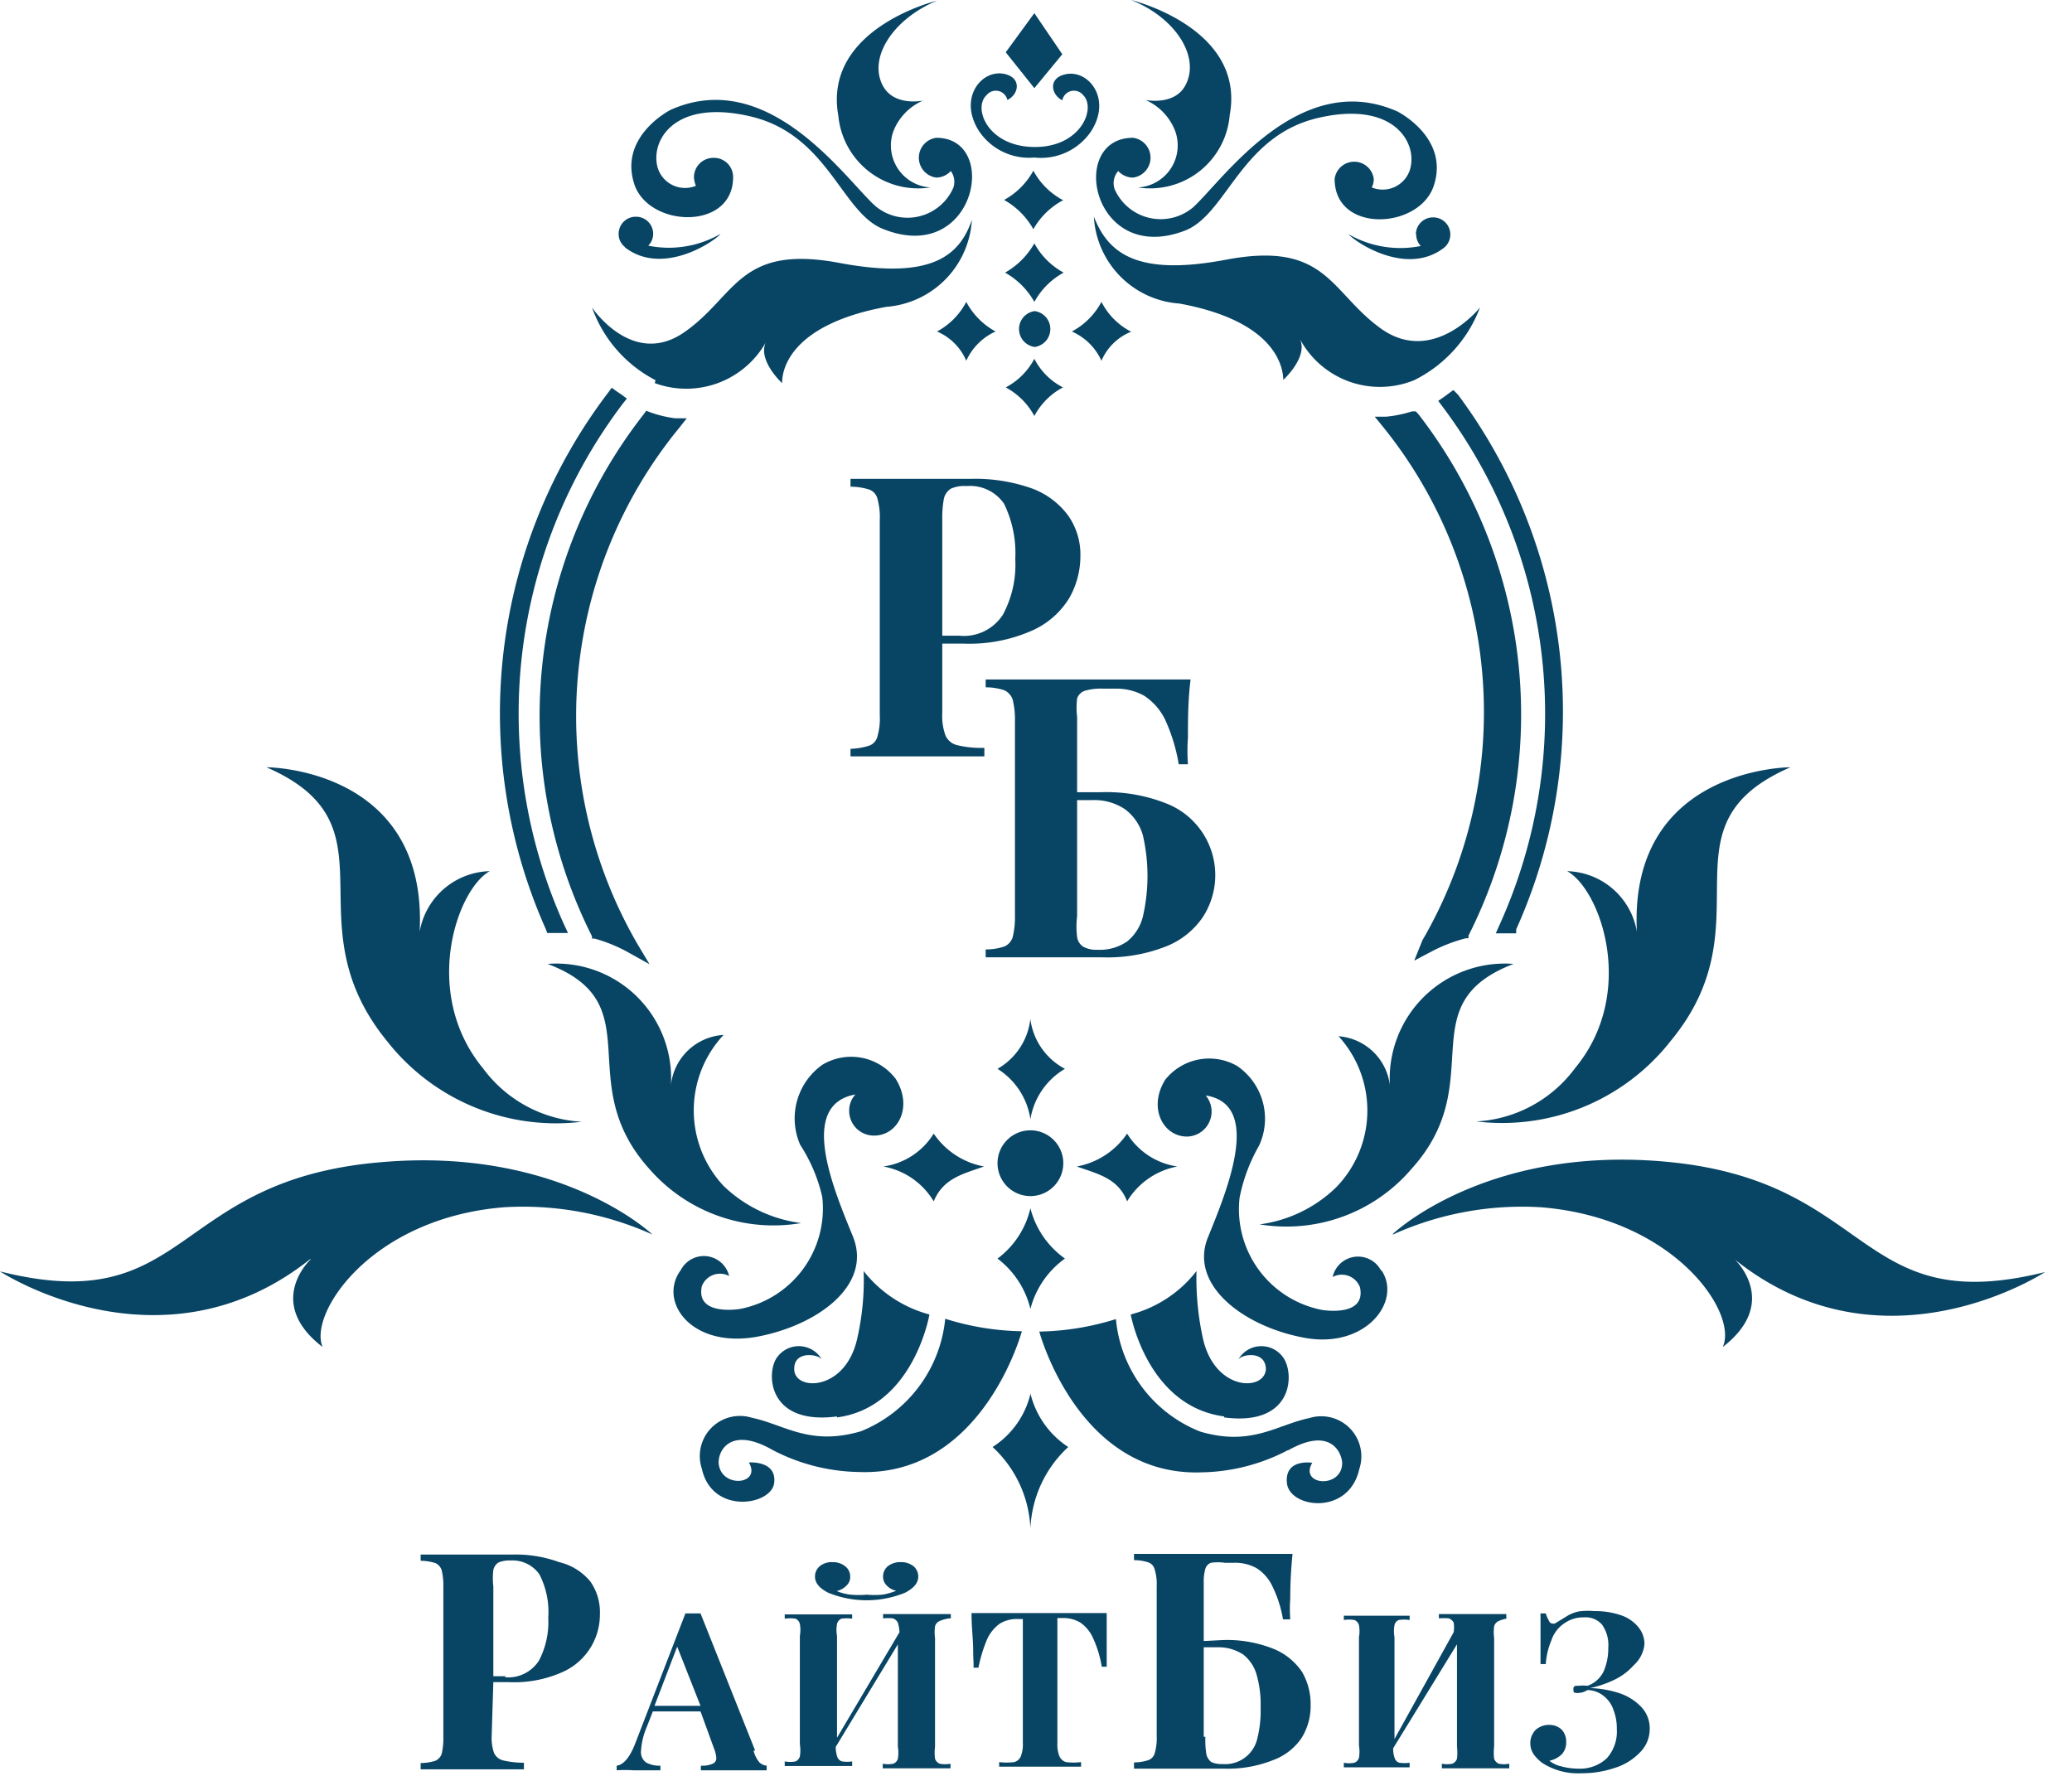 <svg id="expand" xmlns="http://www.w3.org/2000/svg" viewBox="0 0 63 54"><defs><style>.cls-1{fill:#084464;}</style></defs><title>icons</title><g id="icons"><path class="cls-1" d="M8.1,23.33s4.91,0,4.66,5a2.22,2.22,0,0,1,2.13-1.84c-1,.56-2.09,3.71-.2,6a4,4,0,0,0,3,1.62,6.53,6.53,0,0,1-5.92-2.45C8.78,28,12.19,25.11,8.1,23.33Zm39.79,9.15a4,4,0,0,1-3,1.62,6.51,6.51,0,0,0,5.91-2.45c3-3.63-.46-6.54,3.64-8.32,0,0-4.92,0-4.67,5a2.21,2.21,0,0,0-2.12-1.84C48.67,27.05,49.78,30.2,47.89,32.48ZM31.33,36.37a1,1,0,1,0-1-1A1,1,0,0,0,31.33,36.37Zm0-5.4a2,2,0,0,1-1,1.53,2.19,2.19,0,0,1,1,1.53,2.19,2.19,0,0,1,1.05-1.53A2,2,0,0,1,31.33,31Zm1.05,7.3a2.69,2.69,0,0,1-1.05-1.53,2.65,2.65,0,0,1-1,1.53,2.73,2.73,0,0,1,1,1.53A2.73,2.73,0,0,1,32.38,38.27Zm-2.46-2.8a2.36,2.36,0,0,1-1.53-1,2.15,2.15,0,0,1-1.53,1,2.25,2.25,0,0,1,1.53,1.06C28.68,35.83,29.27,35.7,29.92,35.47Zm4.35,1.06a2.27,2.27,0,0,1,1.53-1.06,2.16,2.16,0,0,1-1.53-1,2.36,2.36,0,0,1-1.53,1C33.39,35.7,34,35.83,34.27,36.53ZM28.74,40.1a4.12,4.12,0,0,1-2.56,3.42c-1.56.46-2.32-.2-3.32-.41a1.22,1.22,0,0,0-1.52,1.55c.31,1.41,2.12,1.12,2.2.43s-.77-.62-.77-.62c.4.69-.88.8-.92,0,0-.42.42-1.08,1.64-.38a5.86,5.86,0,0,0,2.63.67c3.76.14,4.95-4.28,4.95-4.28A8.16,8.16,0,0,1,28.74,40.1Zm10.43,4c1.23-.7,1.61,0,1.64.38,0,.8-1.32.69-.91,0,0,0-.85-.14-.77.62s1.88,1,2.2-.43a1.22,1.22,0,0,0-1.52-1.55c-1,.21-1.76.87-3.32.41a4.08,4.08,0,0,1-2.56-3.42,8.26,8.26,0,0,1-2.33.38s1.18,4.42,4.94,4.28A5.84,5.84,0,0,0,39.17,44.09Zm-13.72-1c2.33-.31,2.81-3.13,2.81-3.13a3.77,3.77,0,0,1-2-1.32,8,8,0,0,1-.2,2.07c-.37,1.62-1.95,1.58-1.91.89,0-.54.73-.44.84-.27a.81.81,0,0,0-1.36-.07C23.29,41.72,23.32,43.35,25.45,43.07Zm11.77,0c2.12.28,2.15-1.35,1.79-1.83a.81.81,0,0,0-1.36.07c.12-.17.81-.27.84.27,0,.69-1.53.73-1.91-.89a8.5,8.5,0,0,1-.2-2.07,3.72,3.72,0,0,1-2,1.32S34.88,42.76,37.22,43.07ZM16.65,29.31c3.2,1.21.7,3.57,3.09,6.23a5,5,0,0,0,4.62,1.65A4.15,4.15,0,0,1,22,36.06,3.36,3.36,0,0,1,22,31.47,1.71,1.71,0,0,0,20.4,33,3.49,3.49,0,0,0,16.65,29.31Zm26.27,6.23c2.4-2.66-.1-5,3.1-6.23A3.5,3.5,0,0,0,42.26,33a1.7,1.7,0,0,0-1.56-1.49,3.35,3.35,0,0,1-.07,4.59,4.11,4.11,0,0,1-2.33,1.13A5,5,0,0,0,42.92,35.54Zm-.57,2a9.53,9.53,0,0,1,4.51-.83c4.06.33,6,3.22,5.52,4.25,1.76-1.36.37-2.66.37-2.66,4.52,3.61,9.43.38,9.43.38C56.39,40.12,57,35.88,50.6,35.32,45.16,34.84,42.35,37.52,42.35,37.52Zm-32.91.76s-1.4,1.3.37,2.66c-.44-1,1.45-3.92,5.51-4.25a9.57,9.57,0,0,1,4.52.83s-2.81-2.68-8.26-2.2C5.16,35.88,5.8,40.12,0,38.66,0,38.66,4.91,41.89,9.44,38.28Zm21.89,4.09A2.66,2.66,0,0,1,30.18,44a3.57,3.57,0,0,1,1.15,2.48A3.57,3.57,0,0,1,32.48,44,2.71,2.71,0,0,1,31.33,42.37ZM23,40.65c1.85-.34,3.54-1.57,2.93-3.06s-1.66-4,.08-4.31a.71.71,0,0,0-.19.49.75.75,0,0,0,.76.76c.73,0,1.19-.88.65-1.73A1.7,1.7,0,0,0,25,32.38a2,2,0,0,0-.67,2.43A4.93,4.93,0,0,1,25,36.39a3.11,3.11,0,0,1-2.49,3.41s-1.37.24-1.17-.69a.59.59,0,0,1,.83-.31.79.79,0,0,0-1.47-.18C20,39.56,21,41,23,40.65Zm19-2a.79.79,0,0,0-1.48.18.59.59,0,0,1,.83.31c.2.93-1.16.69-1.16.69a3.12,3.12,0,0,1-2.5-3.41,5.18,5.18,0,0,1,.59-1.58,1.94,1.94,0,0,0-.67-2.43,1.71,1.71,0,0,0-2.18.42c-.53.85-.07,1.72.65,1.73a.76.76,0,0,0,.58-1.25c1.73.27.66,2.86.07,4.31s1.08,2.72,2.94,3.06S42.64,39.56,42,38.62Zm-9.7-37L31.45.4l-.87,1.19.87,1.09Zm-12.39,10a2.78,2.78,0,0,0,3.37-1.23c-.24.55.5,1.23.5,1.23,0-.66.55-1.84,3.17-2.32a2.82,2.82,0,0,0,2.6-2.64c-.37,1.06-1.19,1.83-4,1.31-3.09-.59-3.16,1-4.74,2.1S18,9.35,18,9.35A4,4,0,0,0,19.93,11.56ZM42,10c-1.57-1.12-1.65-2.69-4.74-2.1-2.76.52-3.58-.25-4-1.31a2.8,2.8,0,0,0,2.6,2.64c2.62.48,3.14,1.66,3.16,2.32,0,0,.75-.68.51-1.23A2.76,2.76,0,0,0,43,11.56a4.07,4.07,0,0,0,2-2.21S43.59,11.12,42,10ZM19,7.52h0c1.13.88,2.69-.15,2.91-.41a3.14,3.14,0,0,1-2.2.36.51.51,0,0,0,.15-.36.52.52,0,0,0-.53-.52.52.52,0,0,0-.52.52.5.5,0,0,0,.19.4Zm24.06-.4a.51.51,0,0,0,.14.36A3.16,3.16,0,0,1,41,7.12c.23.26,1.78,1.29,2.91.41h0a.52.52,0,0,0-.34-.92A.52.52,0,0,0,43.05,7.12Zm-11.6,3.43a.55.55,0,0,0,0-1.09.55.55,0,0,0,0,1.09ZM22.29,5.39a.58.58,0,0,0-.59-.59.59.59,0,0,0-.6.59.76.76,0,0,0,.06.26h0A.87.87,0,0,1,20,5.11c-.24-.81.48-2.12,2.82-1.57s2.76,2.89,4,3.41c2.83,1.17,3.61-2.76,1.65-2.76a.61.61,0,0,0,0,1.21.61.61,0,0,0,.44-.2.56.56,0,0,1,.08.5,1.52,1.52,0,0,1-2.38.56c-.9-.81-3.24-4.25-6.22-2.92,0,0-1.61.81-1.09,2.3C19.78,6.93,22.29,7,22.29,5.39ZM36.06,7c1.25-.52,1.68-2.86,4-3.41s3.06.76,2.81,1.57a.87.87,0,0,1-1.16.54h0a.58.58,0,0,0,.06-.26.6.6,0,0,0-1.19,0c0,1.65,2.52,1.54,3,.25.53-1.49-1.09-2.3-1.09-2.3-3-1.33-5.32,2.11-6.22,2.92a1.53,1.53,0,0,1-2.38-.56A.56.56,0,0,1,34,5.2a.61.61,0,0,0,.45.2.61.61,0,0,0,0-1.21C32.44,4.19,33.22,8.12,36.06,7ZM31.45,4.79A1.84,1.84,0,0,0,33.17,4c.65-1-.08-1.9-.78-1.74-.53.12-.43.62-.09.79a.36.36,0,0,1,.64-.15c.39.39-.07,1.58-1.49,1.57S29.57,3.28,30,2.89a.36.36,0,0,1,.63.15c.35-.17.44-.67-.08-.79-.7-.16-1.43.73-.78,1.74A1.83,1.83,0,0,0,31.45,4.79Zm-3.16.91A1.28,1.28,0,0,1,27.16,4a1.69,1.69,0,0,1,.9-.94s-.9.19-1.23-.48c-.42-.84.32-2,1.66-2.56,0,0-3.48.84-3,3.5A2.44,2.44,0,0,0,28.29,5.7Zm7.77-3.14c-.32.67-1.23.48-1.23.48a1.69,1.69,0,0,1,.9.94A1.28,1.28,0,0,1,34.6,5.7a2.43,2.43,0,0,0,2.79-2.2c.49-2.66-3-3.5-3-3.5C35.75.54,36.48,1.72,36.06,2.56ZM31.45,12.65a2.08,2.08,0,0,1,.87-.87,2,2,0,0,1-.87-.87,2.08,2.08,0,0,1-.87.87A2.13,2.13,0,0,1,31.45,12.65Zm0-3.47a2.24,2.24,0,0,1,.89-.89,2.23,2.23,0,0,1-.89-.89,2.37,2.37,0,0,1-.89.89A2.31,2.31,0,0,1,31.45,9.18Zm-2.07,0a2.15,2.15,0,0,1-.89.9,1.68,1.68,0,0,1,.89.89,1.78,1.78,0,0,1,.89-.89A2.2,2.2,0,0,1,29.38,9.18Zm5,.9a2.09,2.09,0,0,1-.89-.9,2.17,2.17,0,0,1-.9.9,1.76,1.76,0,0,1,.9.89A1.65,1.65,0,0,1,34.41,10.08Zm-2.07-4a2.18,2.18,0,0,1-.89-.89,2.24,2.24,0,0,1-.89.89,2.31,2.31,0,0,1,.89.89A2.24,2.24,0,0,1,32.34,6.08Zm11.88,5.78-.15.11-.15.11-.16.11.12.16a15.55,15.55,0,0,1,1.75,15.76l-.12.27h.62l0-.12A16.14,16.14,0,0,0,44.33,12ZM16.64,28.37h.63l-.13-.28a15.6,15.6,0,0,1,1.8-15.82l.12-.15L18.9,12l-.15-.1-.15-.11-.11.15a16.11,16.11,0,0,0-1.9,16.3Zm4.24-15.65-.34,0a3.49,3.49,0,0,1-.76-.18l-.13-.05-.08.11A14.88,14.88,0,0,0,18,28.47l0,.07.08,0a4.74,4.74,0,0,1,1.06.44l.61.34-.36-.6A13.82,13.82,0,0,1,20.66,13ZM43,29.21l.57-.3a4.86,4.86,0,0,1,1-.38l.08,0,0-.08a14.92,14.92,0,0,0-1.51-15.84l-.09-.1-.12,0a3.73,3.73,0,0,1-.78.16l-.35,0,.22.27a13.8,13.8,0,0,1,1.23,15.65ZM15,51.15h.48a3.59,3.59,0,0,0,1.63-.31,1.91,1.91,0,0,0,1.13-1.75,1.62,1.62,0,0,0-.29-1A1.75,1.75,0,0,0,17,47.5a3.85,3.85,0,0,0-1.41-.23H14.19c-.62,0-1.09,0-1.4,0v.19a1.51,1.51,0,0,1,.45.07.35.35,0,0,1,.19.22,1.91,1.91,0,0,1,.05.5v4.57a2.05,2.05,0,0,1-.05.51.36.36,0,0,1-.19.21,1.51,1.51,0,0,1-.45.07v.19l1.45,0,1.69,0v-.2a2.73,2.73,0,0,1-.63-.07.41.41,0,0,1-.28-.23,1.4,1.4,0,0,1-.07-.53Zm.39-.18H15V48.24a2.12,2.12,0,0,1,0-.5.36.36,0,0,1,.16-.23.86.86,0,0,1,.37-.06,1,1,0,0,1,.87.42,2.5,2.5,0,0,1,.27,1.32,2.53,2.53,0,0,1-.28,1.3A1.11,1.11,0,0,1,15.34,51Zm7.57,2.26L21.3,49.06h-.46L19.32,53c-.16.42-.35.66-.57.69v.14a3.63,3.63,0,0,1,.5,0c.26,0,.53,0,.83,0v-.14a.84.84,0,0,1-.44-.1.39.39,0,0,1-.15-.35,2.22,2.22,0,0,1,.18-.74l.18-.46H21.3l.4,1.1a1.07,1.07,0,0,1,.08.31.18.18,0,0,1-.11.18.78.78,0,0,1-.36.06v.14c.22,0,.56,0,1,0s.75,0,1,0v-.14a.39.39,0,0,1-.22-.1A.93.93,0,0,1,22.91,53.23Zm-1.66-1.36H19.9l.69-1.8Zm7.61-2.66v-.13l-1.06,0-1,0v.13a1.55,1.55,0,0,1,.3,0,.28.28,0,0,1,.15.13,1.29,1.29,0,0,1,.05.29l-1.9,3.21v-3.1a1,1,0,0,1,0-.36.24.24,0,0,1,.13-.16,1.14,1.14,0,0,1,.33,0v-.13l-1,0-1.05,0v.13a1.14,1.14,0,0,1,.33,0,.24.24,0,0,1,.13.16,1,1,0,0,1,0,.36v3.3a1.14,1.14,0,0,1,0,.37.24.24,0,0,1-.13.15.87.87,0,0,1-.33,0v.14c.23,0,.58,0,1.05,0s.77,0,1,0v-.14a1.05,1.05,0,0,1-.31,0,.23.23,0,0,1-.14-.13,1,1,0,0,1-.05-.31L27.3,50v3.11a1.14,1.14,0,0,1,0,.37.23.23,0,0,1-.14.15.82.82,0,0,1-.32,0v.14c.23,0,.57,0,1,0s.83,0,1.06,0v-.14a.87.87,0,0,1-.33,0,.26.26,0,0,1-.14-.15,1.52,1.52,0,0,1,0-.37v-3.3a1.36,1.36,0,0,1,0-.36.25.25,0,0,1,.14-.16A1.14,1.14,0,0,1,28.86,49.21ZM27.39,47.5a.62.62,0,0,0-.39.12.41.41,0,0,0-.15.32.37.37,0,0,0,.11.27.55.55,0,0,0,.29.16,1.93,1.93,0,0,1-.42.12,2.74,2.74,0,0,1-.48,0,2.77,2.77,0,0,1-.49,0,1.61,1.61,0,0,1-.42-.11.59.59,0,0,0,.29-.16.35.35,0,0,0,.12-.28.39.39,0,0,0-.16-.32.6.6,0,0,0-.38-.12.58.58,0,0,0-.38.12.41.41,0,0,0-.15.32c0,.19.13.35.4.49a3.09,3.09,0,0,0,2.34,0c.27-.14.4-.3.4-.49a.41.41,0,0,0-.15-.32A.6.6,0,0,0,27.39,47.5Zm2.21,3.21h.15a4.43,4.43,0,0,1,.27-.88,1.2,1.2,0,0,1,.38-.46,1,1,0,0,1,.55-.14h.15V53a1,1,0,0,1-.06.4.3.3,0,0,1-.2.18,1.76,1.76,0,0,1-.46,0v.14c.54,0,.94,0,1.22,0s.71,0,1.27,0v-.14a1.76,1.76,0,0,1-.46,0,.32.32,0,0,1-.2-.18,1,1,0,0,1-.06-.4v-3.8h.16a1,1,0,0,1,.54.14,1.12,1.12,0,0,1,.38.46,3.41,3.41,0,0,1,.27.88h.15c0-.14,0-.31,0-.5s0-.68,0-1.13l-2.05,0-2.06,0c0,.45.05.82.05,1.13S29.61,50.57,29.6,50.71Zm7-.81V48.13a1.43,1.43,0,0,1,.05-.43.28.28,0,0,1,.17-.18,1.47,1.47,0,0,1,.42,0h.27a1.35,1.35,0,0,1,.69.16,1.3,1.3,0,0,1,.49.56,3.64,3.64,0,0,1,.32,1h.22a4.57,4.57,0,0,1,0-.62,13.66,13.66,0,0,1,.07-1.37c-.37,0-1,0-1.82,0q-2,0-3,0v.19a1.38,1.38,0,0,1,.44.07.3.3,0,0,1,.19.22,1.49,1.49,0,0,1,.06.5v4.57a1.6,1.6,0,0,1-.06.51.31.31,0,0,1-.19.21,1.38,1.38,0,0,1-.44.07v.19c.31,0,.76,0,1.34,0h1.4a3.72,3.72,0,0,0,1.49-.26,1.79,1.79,0,0,0,.87-.68,1.84,1.84,0,0,0,.27-1,1.94,1.94,0,0,0-.26-1,1.91,1.91,0,0,0-.86-.7,3.81,3.81,0,0,0-1.55-.27Zm0,2.91V50.09H37a1.36,1.36,0,0,1,.8.22,1.19,1.19,0,0,1,.41.62,3.33,3.33,0,0,1,.12,1,3.48,3.48,0,0,1-.1.93,1,1,0,0,1-1.06.78.77.77,0,0,1-.34-.06.42.42,0,0,1-.15-.24A2.72,2.72,0,0,1,36.65,52.81Zm9.2-3.6v-.13l-1.05,0-1,0v.13a1.68,1.68,0,0,1,.3,0,.28.28,0,0,1,.15.13,1,1,0,0,1,0,.29L42.4,52.88v-3.1a1,1,0,0,1,0-.36.21.21,0,0,1,.13-.16,1.14,1.14,0,0,1,.33,0v-.13l-1,0-1,0v.13a1,1,0,0,1,.32,0,.23.23,0,0,1,.14.16,1,1,0,0,1,0,.36v3.3a1.14,1.14,0,0,1,0,.37.23.23,0,0,1-.14.15.78.78,0,0,1-.32,0v.14c.23,0,.58,0,1,0s.77,0,1,0v-.14a1.05,1.05,0,0,1-.31,0,.2.2,0,0,1-.14-.13.8.8,0,0,1-.05-.31L44.3,50v3.11a1.52,1.52,0,0,1,0,.37.26.26,0,0,1-.14.15.85.85,0,0,1-.32,0v.14c.23,0,.57,0,1,0s.83,0,1.05,0v-.14a.82.82,0,0,1-.32,0,.26.26,0,0,1-.14-.15,1.52,1.52,0,0,1,0-.37v-3.3a1.36,1.36,0,0,1,0-.36.25.25,0,0,1,.14-.16A1.06,1.06,0,0,1,45.85,49.21ZM47,49.06h-.16c0,.3,0,.82,0,1.54H47a2.24,2.24,0,0,1,.17-.72,1,1,0,0,1,.38-.51,1,1,0,0,1,.61-.19.66.66,0,0,1,.55.22,1.08,1.08,0,0,1,.19.71,1.73,1.73,0,0,1-.14.71.86.86,0,0,1-.49.44,1.31,1.31,0,0,0-.27,0c-.11,0-.16,0-.16.1s0,.12.14.12a.6.6,0,0,0,.29-.09.81.81,0,0,1,.49.18.89.89,0,0,1,.3.43,1.54,1.54,0,0,1,.1.58,1.21,1.21,0,0,1-.31.89,1.19,1.19,0,0,1-.86.31,2,2,0,0,1-.52-.07.86.86,0,0,1-.36-.17.77.77,0,0,0,.38-.2.52.52,0,0,0,.13-.36.53.53,0,0,0-.14-.39.54.54,0,0,0-.38-.14.57.57,0,0,0-.29.07.46.46,0,0,0-.2.19.55.55,0,0,0-.08.29.59.59,0,0,0,.1.34,1.15,1.15,0,0,0,.27.27,2,2,0,0,0,1.19.31,3.11,3.11,0,0,0,1-.16,1.8,1.8,0,0,0,.77-.47,1,1,0,0,0,.3-.73.94.94,0,0,0-.27-.67,1.62,1.62,0,0,0-.67-.41,3.17,3.17,0,0,0-.87-.15,3.32,3.32,0,0,0,.73-.25,1.86,1.86,0,0,0,.59-.44A1,1,0,0,0,50,50a.8.8,0,0,0-.2-.54,1.15,1.15,0,0,0-.53-.35,2.39,2.39,0,0,0-.79-.12A2.14,2.14,0,0,0,48,49a1.19,1.19,0,0,0-.32.12l-.31.19-.1.06h-.06s-.08,0-.11-.08A1.08,1.08,0,0,1,47,49.06ZM28.65,19.57h.63a4.7,4.7,0,0,0,2.11-.4,2.51,2.51,0,0,0,1.13-1,2.58,2.58,0,0,0,.33-1.26,2.06,2.06,0,0,0-.37-1.23,2.4,2.4,0,0,0-1.11-.83,5.16,5.16,0,0,0-1.83-.29H27.67c-.81,0-1.41,0-1.81,0v.24a1.84,1.84,0,0,1,.58.09.4.4,0,0,1,.24.28,2.08,2.08,0,0,1,.07.65v5.92a2,2,0,0,1-.07.65.4.4,0,0,1-.24.28,2.11,2.11,0,0,1-.58.1V23l1.88,0,2.19,0v-.26a3.13,3.13,0,0,1-.82-.08.52.52,0,0,1-.36-.29,1.75,1.75,0,0,1-.1-.7Zm.51-.24h-.51V15.8a3.21,3.21,0,0,1,.05-.64.49.49,0,0,1,.21-.3,1,1,0,0,1,.48-.08,1.25,1.25,0,0,1,1.14.54A3.43,3.43,0,0,1,30.87,17a3.22,3.22,0,0,1-.37,1.68A1.41,1.41,0,0,1,29.16,19.33Zm3.59,4.76V21.8a2.41,2.41,0,0,1,0-.56A.37.37,0,0,1,33,21a1.73,1.73,0,0,1,.54-.06h.35a1.75,1.75,0,0,1,.89.21,1.82,1.82,0,0,1,.64.72,5.32,5.32,0,0,1,.42,1.37h.28a5.5,5.5,0,0,1,0-.81c0-.54,0-1.13.08-1.77-.47,0-1.25,0-2.35,0-1.73,0-3,0-3.88,0v.24a1.77,1.77,0,0,1,.57.09.49.49,0,0,1,.25.28,2.52,2.52,0,0,1,.07.66v5.92a2.49,2.49,0,0,1-.07.65.46.46,0,0,1-.25.28,1.77,1.77,0,0,1-.57.09v.24q.6,0,1.74,0h1.81a4.88,4.88,0,0,0,1.93-.33,2.43,2.43,0,0,0,1.12-.89,2.34,2.34,0,0,0-1.11-3.46,4.93,4.93,0,0,0-2-.34Zm0,3.77V24.33h.46a1.66,1.66,0,0,1,1,.28,1.5,1.5,0,0,1,.54.79,5.52,5.52,0,0,1,0,2.47,1.41,1.41,0,0,1-.47.75,1.44,1.44,0,0,1-.9.26.85.85,0,0,1-.44-.09.42.42,0,0,1-.19-.3A2.55,2.55,0,0,1,32.75,27.86Z"/></g></svg>
